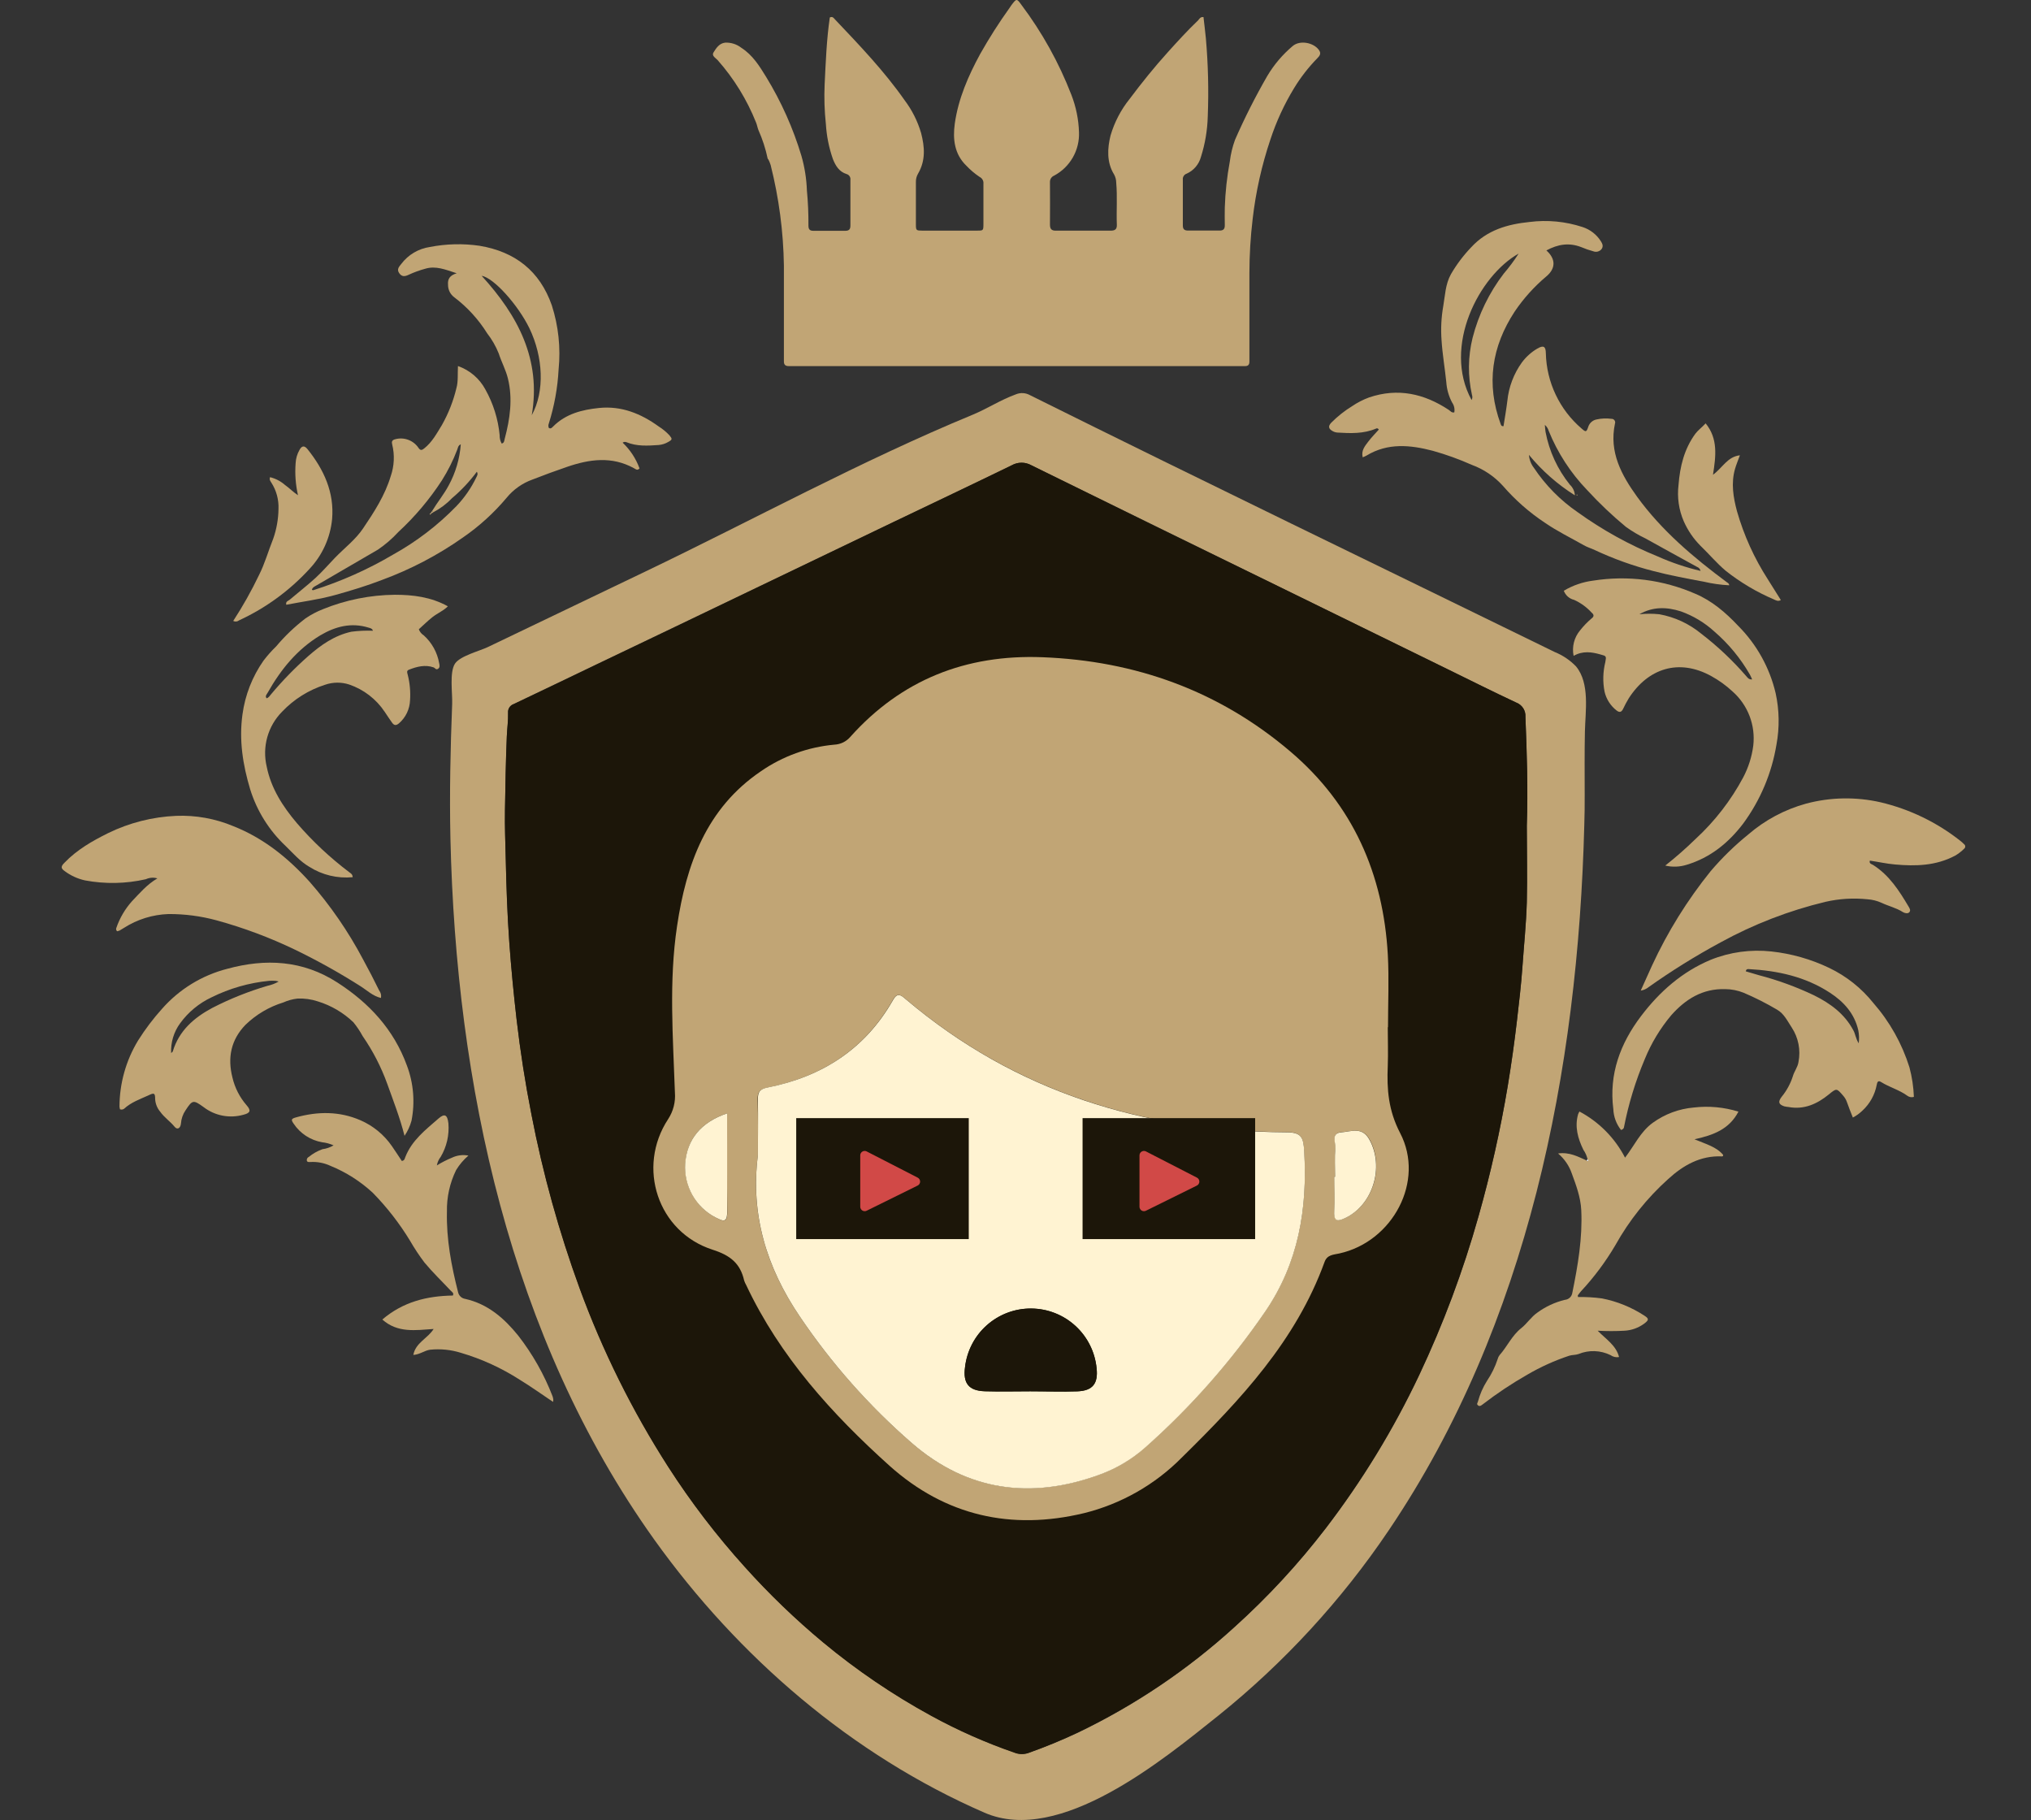 <svg width="125" height="112" viewBox="0 0 125 112" fill="none" xmlns="http://www.w3.org/2000/svg">
    <rect x="0" y="0" width="125" height="112" fill="#333333" stroke="none"/>
    <g clip-path="url(#clip0_1_84313)">
        <path d="M97.531 48.904C97.531 49.524 97.531 50.147 97.507 50.767C97.117 65.889 94.061 81.457 85.471 94.174C82.569 98.477 79.035 102.319 74.99 105.571C71.613 108.267 65.229 113.572 60.592 111.55C52.431 108 45.444 101.978 40.267 94.745C31.358 82.276 28.068 66.689 27.722 51.597C27.661 48.831 27.722 46.068 27.829 43.313C27.855 42.688 27.651 41.367 28.004 40.837C28.319 40.364 29.519 40.061 30.025 39.819L39.701 35.18C46.388 31.975 53.013 28.349 59.866 25.521C60.775 25.144 61.598 24.6 62.526 24.266C62.664 24.209 62.813 24.183 62.963 24.192C63.112 24.201 63.257 24.243 63.388 24.316C74.122 29.651 84.927 34.863 95.692 40.127C96.185 40.327 96.63 40.627 96.999 41.01C97.862 42.054 97.571 43.772 97.545 45.013C97.517 46.298 97.531 47.6 97.531 48.904ZM93.969 50.814C94.047 48.58 93.969 46.347 93.884 44.115C93.897 43.929 93.85 43.744 93.75 43.586C93.65 43.428 93.501 43.307 93.327 43.24C91.907 42.577 90.508 41.874 89.1 41.185L78.666 36.075C73.601 33.597 68.538 31.117 63.478 28.633C63.293 28.529 63.085 28.474 62.873 28.474C62.661 28.474 62.453 28.529 62.268 28.633C59.84 29.817 57.397 30.972 54.961 32.139L41.564 38.563L36.688 40.896C34.998 41.706 33.313 42.52 31.618 43.322C31.508 43.359 31.414 43.432 31.351 43.529C31.288 43.627 31.259 43.742 31.27 43.858C31.285 44.345 31.211 44.828 31.192 45.313C31.128 46.823 31.105 48.336 31.079 49.851C31.062 50.84 31.102 51.829 31.126 52.819C31.164 54.547 31.221 56.272 31.346 57.998C31.46 59.577 31.613 61.148 31.793 62.72C32.021 64.686 32.326 66.639 32.709 68.58C33.414 72.22 34.408 75.798 35.682 79.279C37.091 83.123 38.916 86.801 41.126 90.248C42.529 92.43 44.107 94.494 45.846 96.418C47.339 98.081 48.95 99.633 50.668 101.062C52.733 102.777 54.96 104.289 57.316 105.576C58.96 106.477 60.676 107.237 62.448 107.848C62.717 107.955 63.014 107.962 63.288 107.87C64.326 107.508 65.344 107.093 66.339 106.627C69.853 104.941 73.101 102.751 75.982 100.127C78.031 98.28 79.907 96.25 81.587 94.063C83.834 91.13 85.763 87.968 87.344 84.628C88.828 81.485 90.048 78.223 90.991 74.876C91.741 72.229 92.344 69.543 92.797 66.829C93.02 65.499 93.207 64.164 93.361 62.826C93.488 61.719 93.621 60.613 93.699 59.513C93.791 58.185 93.936 56.859 93.969 55.529C94.007 53.95 93.969 52.381 93.969 50.814Z" fill="#C1A575"/>
        <path d="M74.07 1.051C74.117 1.484 74.176 1.922 74.217 2.363C74.357 3.959 74.396 5.562 74.333 7.163C74.311 8.008 74.17 8.847 73.914 9.653C73.853 9.88 73.743 10.09 73.591 10.269C73.44 10.448 73.25 10.591 73.035 10.687C72.958 10.712 72.892 10.764 72.849 10.833C72.806 10.901 72.788 10.983 72.799 11.063C72.799 12.01 72.799 12.938 72.799 13.875C72.799 14.112 72.903 14.19 73.125 14.188C73.774 14.188 74.422 14.188 75.071 14.188C75.308 14.188 75.386 14.074 75.381 13.857C75.381 13.497 75.369 13.135 75.381 12.775C75.412 11.822 75.516 10.872 75.691 9.934C75.746 9.48 75.853 9.034 76.011 8.604C76.598 7.261 77.26 5.952 77.992 4.682C78.406 3.984 78.934 3.361 79.554 2.838C80.001 2.452 80.844 2.616 81.173 3.075C81.334 3.297 81.22 3.439 81.071 3.589C80.53 4.142 80.054 4.755 79.651 5.416C79.043 6.412 78.552 7.476 78.188 8.585C77.655 10.169 77.289 11.805 77.097 13.466C76.965 14.573 76.898 15.686 76.896 16.801C76.896 18.494 76.896 20.187 76.896 21.881C76.896 22.008 76.896 22.134 76.896 22.259C76.896 22.434 76.82 22.529 76.64 22.529H76.262H48.859C48.75 22.529 48.642 22.529 48.535 22.529C48.329 22.529 48.242 22.432 48.246 22.233C48.246 22.108 48.246 21.98 48.246 21.855C48.246 20.015 48.246 18.179 48.246 16.34C48.214 14.253 47.94 12.178 47.43 10.155C47.393 10.035 47.345 9.92 47.288 9.809C47.288 9.795 47.252 9.785 47.25 9.771C47.122 9.16 46.929 8.565 46.675 7.996C46.62 7.856 46.594 7.688 46.533 7.541C45.971 6.133 45.171 4.833 44.166 3.697C44.04 3.563 43.78 3.43 43.915 3.224C44.078 2.964 44.263 2.668 44.625 2.625C44.987 2.606 45.343 2.719 45.628 2.942C46.32 3.385 46.743 4.064 47.155 4.737C48.084 6.257 48.814 7.89 49.326 9.596C49.524 10.29 49.637 11.005 49.662 11.726C49.73 12.443 49.762 13.163 49.756 13.883C49.756 14.119 49.842 14.207 50.074 14.204C50.722 14.204 51.371 14.204 52.019 14.204C52.256 14.204 52.339 14.112 52.339 13.883C52.339 12.945 52.339 12.008 52.339 11.071C52.35 10.992 52.332 10.912 52.289 10.846C52.245 10.779 52.179 10.731 52.102 10.711C51.643 10.566 51.423 10.195 51.262 9.788C51.018 9.091 50.873 8.364 50.829 7.627C50.742 6.821 50.717 6.01 50.753 5.201C50.822 3.818 50.871 2.436 51.072 1.075C51.252 0.987 51.321 1.125 51.399 1.205C52.902 2.789 54.419 4.372 55.681 6.176C56.135 6.779 56.477 7.459 56.689 8.183C56.914 9.044 56.973 9.88 56.505 10.682C56.413 10.839 56.366 11.017 56.37 11.198C56.37 12.062 56.37 12.926 56.37 13.802C56.37 14.181 56.384 14.19 56.774 14.193C57.892 14.193 59.009 14.193 60.126 14.193C60.512 14.193 60.524 14.193 60.526 13.797C60.526 12.969 60.526 12.14 60.526 11.312C60.536 11.225 60.518 11.138 60.476 11.061C60.433 10.985 60.368 10.924 60.289 10.886C59.992 10.687 59.718 10.455 59.473 10.195C58.737 9.485 58.633 8.552 58.763 7.608C58.98 6.074 59.593 4.67 60.327 3.321C60.877 2.345 61.48 1.399 62.133 0.488C62.176 0.429 62.211 0.367 62.254 0.31C62.562 -0.094 62.574 -0.104 62.858 0.289C64.133 1.984 65.169 3.847 65.935 5.825C66.224 6.564 66.384 7.347 66.408 8.14C66.429 8.683 66.297 9.221 66.027 9.692C65.757 10.163 65.36 10.549 64.881 10.806C64.801 10.838 64.733 10.895 64.686 10.967C64.639 11.04 64.617 11.126 64.621 11.213C64.621 12.079 64.633 12.943 64.621 13.816C64.621 14.088 64.711 14.2 64.995 14.195C66.112 14.195 67.229 14.195 68.347 14.195C68.609 14.195 68.749 14.124 68.737 13.831C68.704 12.969 68.775 12.105 68.699 11.243C68.698 11.068 68.654 10.896 68.571 10.742C68.098 9.984 68.159 9.111 68.347 8.349C68.587 7.522 68.99 6.751 69.53 6.081C70.273 5.089 71.05 4.124 71.883 3.203C72.486 2.535 73.092 1.87 73.743 1.248C73.819 1.158 73.88 1.028 74.07 1.051Z" fill="#C1A575"/>
        <path d="M95.174 15.411C95.758 15.934 95.756 16.519 95.174 17.007C94.428 17.633 93.774 18.359 93.228 19.165C91.808 21.326 91.455 23.634 92.359 26.093C92.383 26.157 92.4 26.235 92.534 26.228C92.615 25.715 92.707 25.194 92.771 24.669C92.857 23.814 93.166 22.998 93.668 22.302C93.924 21.958 94.246 21.669 94.615 21.452C94.991 21.232 95.136 21.308 95.141 21.741C95.162 22.623 95.368 23.491 95.747 24.288C96.125 25.085 96.667 25.794 97.337 26.368C97.605 26.605 97.638 26.605 97.758 26.245C97.797 26.135 97.865 26.037 97.953 25.961C98.041 25.886 98.148 25.834 98.263 25.812C98.563 25.746 98.872 25.733 99.176 25.774C99.213 25.772 99.249 25.779 99.283 25.795C99.316 25.811 99.344 25.834 99.366 25.864C99.388 25.894 99.402 25.928 99.406 25.965C99.411 26.001 99.407 26.038 99.394 26.072C99.025 27.819 99.792 29.23 100.757 30.569C102.275 32.659 104.225 34.304 106.282 35.831C106.339 35.874 106.412 35.893 106.429 36.018C105.901 35.992 105.376 35.918 104.862 35.796C103.827 35.606 102.788 35.41 101.77 35.145C100.527 34.828 99.316 34.394 98.154 33.85C97.929 33.743 97.68 33.672 97.472 33.549C96.667 33.093 95.829 32.685 95.072 32.162C94.119 31.53 93.256 30.771 92.506 29.907C91.98 29.322 91.318 28.875 90.579 28.605C89.802 28.259 89.001 27.97 88.182 27.741C86.804 27.381 85.415 27.239 84.106 28.034C84.029 28.076 83.95 28.112 83.869 28.143C83.765 27.727 84.004 27.452 84.205 27.185C84.406 26.917 84.645 26.678 84.861 26.434C84.802 26.352 84.75 26.349 84.702 26.37C83.928 26.702 83.119 26.669 82.307 26.619C82.2 26.61 82.096 26.576 82.004 26.522C81.767 26.385 81.732 26.228 81.928 26.018C82.317 25.625 82.752 25.28 83.223 24.991C83.546 24.772 83.894 24.593 84.26 24.458C86.032 23.857 87.654 24.221 89.171 25.227C89.27 25.294 89.344 25.416 89.507 25.376C89.526 25.271 89.523 25.163 89.499 25.058C89.476 24.954 89.432 24.855 89.37 24.768C89.163 24.378 89.042 23.949 89.013 23.509C88.925 22.65 88.776 21.8 88.721 20.936C88.67 20.236 88.705 19.532 88.826 18.841C88.941 18.183 88.956 17.49 89.299 16.874C89.647 16.274 90.066 15.718 90.546 15.217C91.521 14.155 92.788 13.797 94.139 13.66C95.236 13.52 96.351 13.627 97.401 13.972C97.867 14.123 98.265 14.432 98.528 14.846C98.625 15.002 98.7 15.163 98.558 15.343C98.499 15.411 98.419 15.459 98.332 15.481C98.243 15.503 98.151 15.498 98.066 15.466C97.81 15.397 97.559 15.31 97.316 15.206C96.57 14.919 95.891 15.026 95.174 15.411ZM104.663 35.133C104.65 35.076 104.624 35.023 104.585 34.98C104.547 34.937 104.498 34.904 104.443 34.884C103.387 34.3 102.327 33.725 101.273 33.135C100.852 32.935 100.45 32.697 100.071 32.425C99.224 31.725 98.426 30.967 97.683 30.158C96.668 29.106 95.865 27.869 95.316 26.515C95.275 26.371 95.192 26.243 95.079 26.146C95.098 26.332 95.1 26.458 95.122 26.581C95.347 27.771 95.862 28.888 96.622 29.831C96.803 30.001 96.912 30.234 96.928 30.482C95.858 29.809 94.903 28.968 94.101 27.992C94.122 28.283 94.228 28.561 94.407 28.792C95.118 29.858 96.026 30.78 97.081 31.507C98.617 32.614 100.279 33.533 102.033 34.245C102.88 34.623 103.761 34.92 104.663 35.133ZM90.57 24.616C90.596 24.57 90.612 24.519 90.616 24.467C90.621 24.414 90.614 24.361 90.596 24.311C90.334 23.15 90.346 21.945 90.632 20.789C90.998 19.357 91.65 18.013 92.549 16.839C92.883 16.449 93.19 16.037 93.467 15.605C91.036 16.971 88.762 21.322 90.57 24.616Z" fill="#C1A575"/>
        <path d="M28.186 22.526C28.91 22.778 29.513 23.294 29.874 23.97C30.359 24.835 30.658 25.792 30.752 26.78C30.745 26.96 30.788 27.139 30.877 27.296C31.038 27.26 31.034 27.113 31.062 27.005C31.389 25.781 31.566 24.543 31.261 23.296C31.133 22.765 30.861 22.273 30.695 21.752C30.517 21.308 30.279 20.892 29.985 20.514C29.452 19.659 28.767 18.908 27.964 18.299C27.842 18.21 27.744 18.094 27.676 17.96C27.609 17.826 27.574 17.677 27.575 17.527C27.545 17.17 27.677 16.95 28.106 16.817C27.395 16.581 26.816 16.344 26.169 16.538C25.826 16.631 25.491 16.753 25.168 16.902C24.917 17.023 24.73 17.047 24.565 16.803C24.399 16.559 24.579 16.398 24.697 16.242C25.123 15.677 25.754 15.303 26.453 15.2C27.463 15.003 28.498 14.977 29.516 15.125C31.706 15.492 33.221 16.675 33.962 18.789C34.371 20.06 34.513 21.401 34.38 22.73C34.321 23.863 34.118 24.983 33.777 26.065C33.742 26.151 33.742 26.247 33.777 26.332C33.9 26.413 33.98 26.309 34.047 26.242C34.825 25.464 35.824 25.213 36.868 25.106C38.243 24.964 39.446 25.452 40.537 26.242C40.781 26.395 41.005 26.579 41.202 26.789C41.384 27.012 41.382 27.052 41.141 27.189C40.955 27.301 40.746 27.368 40.53 27.386C39.865 27.431 39.197 27.476 38.558 27.213C38.52 27.196 38.477 27.19 38.436 27.195C38.394 27.2 38.355 27.216 38.321 27.241C38.787 27.682 39.142 28.225 39.361 28.827C39.223 28.979 39.124 28.87 39.015 28.811C37.649 28.063 36.281 28.254 34.88 28.737C34.171 28.98 33.47 29.237 32.776 29.509C32.15 29.732 31.598 30.121 31.178 30.636C30.393 31.57 29.485 32.394 28.48 33.085C26.943 34.166 25.272 35.041 23.509 35.689C22.562 36.056 21.589 36.349 20.617 36.619C19.644 36.889 18.621 37.022 17.618 37.216C17.57 37.007 17.736 36.979 17.816 36.917C18.349 36.463 18.905 36.035 19.421 35.563C19.843 35.175 20.219 34.737 20.619 34.323C21.201 33.72 21.89 33.204 22.356 32.503C23.033 31.499 23.694 30.482 24.049 29.298C24.266 28.673 24.297 27.998 24.139 27.355C24.096 27.201 24.117 27.08 24.314 27.033C24.58 26.958 24.862 26.968 25.122 27.064C25.381 27.159 25.604 27.334 25.758 27.563C25.881 27.743 25.973 27.701 26.103 27.599C26.598 27.21 26.884 26.666 27.201 26.15C27.604 25.436 27.904 24.669 28.094 23.871C28.207 23.466 28.158 23.016 28.186 22.526ZM26.666 31.521L26.593 31.45C26.917 30.91 27.322 30.425 27.618 29.866C28.042 29.087 28.295 28.226 28.359 27.341C28.186 27.421 28.186 27.561 28.141 27.672C27.889 28.333 27.572 28.968 27.194 29.566C26.438 30.729 25.539 31.794 24.52 32.735C24.142 33.146 23.718 33.513 23.256 33.826L19.469 36.03C19.355 36.096 19.232 36.146 19.194 36.297C19.244 36.312 19.263 36.326 19.277 36.321C20.993 35.779 22.643 35.044 24.193 34.129C25.629 33.332 26.941 32.329 28.087 31.151C28.585 30.631 28.998 30.035 29.31 29.386C29.355 29.289 29.441 29.187 29.348 29.031C28.9 29.633 28.384 30.182 27.81 30.666C27.479 31.013 27.092 31.302 26.666 31.523V31.521ZM32.726 25.554C33.535 24.081 33.436 21.972 32.579 20.192C31.869 18.744 30.383 17.094 29.642 16.971C31.879 19.421 33.32 22.126 32.726 25.556V25.554Z" fill="#C1A575"/>
        <path d="M100.98 60.961C101.233 60.393 101.453 59.901 101.676 59.418C102.636 57.341 103.849 55.39 105.285 53.609C105.987 52.786 106.762 52.029 107.603 51.349C108.631 50.462 109.844 49.816 111.153 49.455C112.654 49.054 114.23 49.026 115.745 49.372C117.531 49.795 119.204 50.602 120.645 51.739C120.729 51.804 120.808 51.874 120.881 51.95C120.903 51.966 120.921 51.988 120.934 52.012C120.946 52.036 120.952 52.063 120.952 52.091C120.952 52.118 120.946 52.145 120.934 52.17C120.921 52.194 120.903 52.215 120.881 52.232C120.717 52.395 120.532 52.538 120.332 52.655C119.149 53.283 117.897 53.313 116.618 53.197C116.105 53.153 115.596 53.036 115.082 52.961C115.023 53.155 115.196 53.174 115.281 53.228C116.273 53.855 116.883 54.807 117.463 55.785C117.527 55.891 117.61 56.021 117.515 56.133C117.421 56.244 117.231 56.196 117.123 56.133C116.711 55.867 116.235 55.763 115.807 55.56C115.531 55.434 115.235 55.36 114.933 55.34C114.071 55.251 113.2 55.303 112.355 55.496C110.102 56.037 107.93 56.876 105.898 57.991C104.363 58.819 102.88 59.741 101.458 60.75C101.32 60.861 101.155 60.934 100.98 60.961Z" fill="#C1A575"/>
        <path d="M23.445 61.413C22.936 61.293 22.588 60.94 22.186 60.689C20.889 59.864 19.545 59.115 18.162 58.445C16.61 57.698 14.993 57.092 13.331 56.637C12.366 56.374 11.369 56.244 10.368 56.249C9.397 56.282 8.453 56.575 7.634 57.098C7.542 57.151 7.454 57.212 7.359 57.264C7.313 57.283 7.266 57.298 7.217 57.309C7.186 57.288 7.163 57.258 7.152 57.222C7.141 57.186 7.142 57.147 7.156 57.113C7.365 56.501 7.695 55.937 8.126 55.456C8.6 54.963 9.026 54.445 9.686 54.054C9.451 53.985 9.199 54.004 8.976 54.106C7.746 54.387 6.471 54.411 5.231 54.178C4.776 54.078 4.348 53.882 3.975 53.602C3.738 53.434 3.738 53.316 3.975 53.084C4.739 52.291 5.676 51.754 6.654 51.269C7.962 50.63 9.387 50.269 10.841 50.206C12.044 50.159 13.243 50.374 14.354 50.838C16.214 51.572 17.727 52.793 19.055 54.263C20.334 55.721 21.438 57.324 22.345 59.039C22.69 59.67 23.021 60.308 23.336 60.952C23.387 61.016 23.423 61.091 23.442 61.171C23.461 61.25 23.462 61.333 23.445 61.413Z" fill="#C1A575"/>
        <path d="M97.709 71.345C97.663 71.134 97.575 70.935 97.451 70.758C97.112 70.062 96.906 69.338 97.126 68.569C97.149 68.51 97.177 68.454 97.209 68.401C98.412 69.04 99.391 70.031 100.016 71.241C100.596 70.486 100.963 69.641 101.728 69.09C102.467 68.556 103.338 68.233 104.246 68.155C105.17 68.046 106.106 68.133 106.994 68.408C106.428 69.494 105.453 69.854 104.291 70.11C105.001 70.41 105.633 70.569 106.054 71.071C106.054 71.142 106.026 71.165 105.983 71.163C104.656 71.102 103.595 71.71 102.67 72.557C101.369 73.725 100.271 75.1 99.42 76.626C98.819 77.647 98.109 78.6 97.301 79.466C97.23 79.547 97.169 79.634 97.105 79.72C97.105 79.72 97.105 79.753 97.121 79.817C97.613 79.808 98.104 79.836 98.591 79.902C99.527 80.084 100.417 80.447 101.214 80.969C101.505 81.156 101.479 81.242 101.183 81.462C100.834 81.716 100.419 81.865 99.988 81.89C99.436 81.921 98.883 81.921 98.331 81.89C98.849 82.42 99.467 82.794 99.647 83.511C99.556 83.528 99.463 83.525 99.374 83.505C99.284 83.485 99.199 83.447 99.124 83.393C98.819 83.243 98.485 83.159 98.145 83.147C97.806 83.135 97.467 83.196 97.152 83.325C96.958 83.393 96.769 83.37 96.579 83.429C95.68 83.727 94.813 84.119 93.995 84.598C93.038 85.144 92.12 85.756 91.247 86.428C91.164 86.492 91.069 86.572 90.963 86.482C90.856 86.392 90.951 86.323 90.963 86.245C91.084 85.798 91.27 85.371 91.517 84.979C91.799 84.562 92.021 84.108 92.177 83.63C92.198 83.543 92.238 83.463 92.293 83.393C92.766 82.861 93.048 82.191 93.623 81.736C93.985 81.45 94.236 81.038 94.622 80.773C95.128 80.404 95.701 80.138 96.31 79.99C96.425 79.981 96.534 79.933 96.618 79.853C96.702 79.774 96.756 79.668 96.771 79.554C97.112 77.876 97.403 76.193 97.32 74.47C97.282 73.679 97.008 72.95 96.74 72.219C96.575 71.738 96.282 71.311 95.893 70.983C96.603 70.886 97.119 71.18 97.647 71.412C97.673 71.43 97.713 71.471 97.723 71.464C97.794 71.416 97.744 71.379 97.709 71.345Z" fill="#C1A575"/>
        <path d="M102.49 53.266C103.141 52.752 103.764 52.205 104.358 51.626C105.54 50.537 106.531 49.257 107.288 47.839C107.608 47.232 107.817 46.573 107.906 45.893C107.979 45.275 107.902 44.648 107.68 44.066C107.458 43.485 107.099 42.965 106.632 42.553C106.237 42.185 105.797 41.867 105.323 41.606C103.318 40.501 101.425 41.133 100.241 42.977C100.111 43.192 99.993 43.414 99.886 43.642C99.787 43.836 99.662 43.852 99.498 43.725C99.125 43.436 98.862 43.027 98.755 42.567C98.637 41.965 98.653 41.345 98.8 40.749C98.869 40.378 98.869 40.371 98.506 40.276C97.96 40.12 97.413 40.039 96.85 40.361C96.793 40.086 96.8 39.801 96.87 39.528C96.939 39.255 97.07 39.002 97.252 38.787C97.463 38.519 97.701 38.273 97.962 38.053C98.121 37.935 98.102 37.817 97.962 37.703C97.659 37.37 97.291 37.101 96.88 36.915C96.737 36.881 96.604 36.812 96.493 36.714C96.382 36.616 96.297 36.492 96.246 36.354C96.798 36.023 97.413 35.812 98.052 35.731C100.177 35.396 102.354 35.675 104.327 36.534C105.361 36.965 106.22 37.706 106.987 38.522C108.12 39.661 108.915 41.091 109.283 42.655C109.511 43.695 109.529 44.77 109.335 45.817C109.046 47.576 108.344 49.242 107.288 50.679C106.386 51.862 105.274 52.774 103.82 53.214C103.39 53.352 102.93 53.37 102.49 53.266ZM100.899 37.8C101.306 37.758 101.716 37.758 102.123 37.8C103.065 37.969 103.949 38.377 104.689 38.984C105.703 39.761 106.636 40.64 107.472 41.606C107.555 41.699 107.631 41.829 107.837 41.81C107.778 41.682 107.749 41.599 107.704 41.523C107.131 40.521 106.392 39.623 105.517 38.868C104.918 38.319 104.214 37.896 103.449 37.623C102.582 37.346 101.728 37.324 100.899 37.8Z" fill="#C1A575"/>
        <path d="M99.768 69.537C99.478 69.172 99.313 68.724 99.294 68.258C99.017 66.093 99.723 64.211 101.006 62.521C102.144 61.02 103.529 59.801 105.285 59.065C106.47 58.588 107.755 58.412 109.025 58.552C110.257 58.686 111.458 59.027 112.576 59.562C113.635 60.068 114.567 60.808 115.3 61.726C116.307 62.877 117.063 64.226 117.52 65.686C117.678 66.279 117.769 66.888 117.792 67.501C117.722 67.522 117.648 67.526 117.576 67.513C117.503 67.499 117.436 67.469 117.378 67.423C116.881 67.063 116.282 66.907 115.771 66.585C115.574 66.46 115.534 66.609 115.503 66.77C115.387 67.373 115.081 67.924 114.63 68.341C114.454 68.513 114.254 68.658 114.036 68.772C113.91 68.453 113.783 68.15 113.679 67.842C113.628 67.69 113.548 67.55 113.442 67.43C113.035 66.957 113.037 66.957 112.552 67.354C111.842 67.932 111.039 68.301 110.083 68.124C109.994 68.116 109.905 68.103 109.818 68.083C109.458 67.963 109.42 67.802 109.655 67.494C109.962 67.12 110.195 66.691 110.343 66.23C110.429 65.922 110.646 65.674 110.691 65.345C110.832 64.615 110.684 63.858 110.277 63.236C110.01 62.833 109.804 62.381 109.371 62.133C108.708 61.741 108.02 61.393 107.311 61.091C106.949 60.947 106.563 60.871 106.173 60.869C104.788 60.829 103.735 61.487 102.859 62.476C102.177 63.287 101.627 64.2 101.228 65.181C100.655 66.535 100.225 67.945 99.945 69.388C99.922 69.44 99.91 69.492 99.768 69.537ZM114.396 64.213C114.431 63.942 114.423 63.667 114.37 63.399C114.133 62.37 113.482 61.65 112.63 61.094C111.11 60.1 109.401 59.73 107.617 59.636C107.546 59.636 107.472 59.636 107.446 59.775C107.711 59.853 107.981 59.936 108.253 60.012C109.422 60.317 110.56 60.733 111.65 61.252C112.649 61.749 113.525 62.386 114.067 63.406C114.19 63.619 114.206 63.908 114.403 64.213H114.396Z" fill="#C1A575"/>
        <path d="M7.383 68.263C7.369 68.213 7.359 68.162 7.354 68.109C7.356 66.673 7.751 65.264 8.495 64.036C8.931 63.342 9.426 62.687 9.975 62.078C11.033 60.876 12.428 60.02 13.979 59.621C16.346 58.973 18.633 59.089 20.759 60.459C22.716 61.719 24.236 63.352 25.043 65.57C25.452 66.653 25.55 67.83 25.327 68.966C25.236 69.298 25.091 69.612 24.898 69.897C24.605 68.749 24.202 67.731 23.835 66.701C23.458 65.657 22.947 64.667 22.316 63.754C22.154 63.455 21.965 63.172 21.75 62.909C21.131 62.316 20.381 61.876 19.561 61.624C19.157 61.49 18.732 61.431 18.306 61.451C18.007 61.485 17.715 61.565 17.44 61.688C16.564 61.957 15.764 62.43 15.106 63.068C14.209 63.996 13.996 65.094 14.306 66.311C14.454 66.943 14.754 67.529 15.18 68.019C15.459 68.339 15.416 68.493 14.974 68.602C14.557 68.718 14.12 68.736 13.695 68.654C13.271 68.572 12.871 68.392 12.529 68.128C11.894 67.669 11.842 67.683 11.414 68.334C11.253 68.573 11.157 68.85 11.137 69.137C11.111 69.435 10.912 69.546 10.746 69.34C10.474 69.004 10.107 68.767 9.859 68.412C9.675 68.196 9.567 67.926 9.549 67.643C9.549 67.253 9.482 67.238 9.137 67.406C8.618 67.643 8.072 67.83 7.641 68.228C7.604 68.255 7.562 68.273 7.516 68.279C7.471 68.285 7.425 68.28 7.383 68.263ZM10.533 64.803C10.585 64.753 10.623 64.734 10.633 64.706C11.018 63.428 11.934 62.632 13.063 62.026C14.152 61.466 15.291 61.011 16.465 60.665C16.706 60.614 16.938 60.525 17.151 60.4C17.085 60.381 17.018 60.367 16.95 60.358C16.824 60.35 16.698 60.35 16.571 60.358C15.336 60.478 14.133 60.822 13.021 61.373C12.251 61.735 11.585 62.285 11.085 62.973C10.697 63.502 10.502 64.148 10.533 64.803Z" fill="#C1A575"/>
        <path d="M21.706 53.981C20.768 54.071 19.828 53.846 19.033 53.34C18.465 53.008 18.046 52.516 17.587 52.069C16.568 51.113 15.813 49.909 15.398 48.575C14.948 47.077 14.702 45.552 14.924 43.959C15.085 42.773 15.527 41.641 16.214 40.66C16.451 40.348 16.711 40.054 16.993 39.782C17.53 39.142 18.137 38.563 18.801 38.056C19.14 37.824 19.505 37.632 19.888 37.483C21.289 36.916 22.785 36.616 24.297 36.601C25.412 36.601 26.52 36.733 27.564 37.311C27.289 37.592 26.92 37.737 26.617 37.976C26.314 38.215 26.058 38.473 25.777 38.724C25.834 38.88 25.941 39.012 26.082 39.1C26.581 39.549 26.914 40.153 27.029 40.814C27.059 40.939 27.086 41.077 26.958 41.159C26.83 41.242 26.776 41.102 26.683 41.069C26.163 40.889 25.658 41.02 25.166 41.214C24.996 41.28 25.071 41.42 25.097 41.536C25.225 42.044 25.272 42.568 25.237 43.091C25.227 43.361 25.162 43.627 25.045 43.872C24.928 44.116 24.762 44.334 24.558 44.511C24.373 44.667 24.25 44.648 24.122 44.461C23.994 44.274 23.817 44.023 23.672 43.798C23.15 43.019 22.387 42.432 21.5 42.127C21.014 41.967 20.489 41.971 20.006 42.139C18.999 42.46 18.09 43.03 17.362 43.796C16.93 44.233 16.616 44.773 16.45 45.365C16.285 45.956 16.273 46.581 16.415 47.178C16.683 48.516 17.405 49.631 18.273 50.656C19.238 51.775 20.32 52.788 21.5 53.678C21.578 53.742 21.696 53.782 21.706 53.981ZM22.953 38.814C22.908 38.674 22.794 38.657 22.697 38.627C21.623 38.291 20.638 38.549 19.71 39.1C18.29 39.955 17.274 41.207 16.47 42.636C16.415 42.733 16.299 42.835 16.408 42.972C16.541 42.932 16.607 42.816 16.685 42.722C17.389 41.881 18.156 41.094 18.979 40.369C19.753 39.69 20.588 39.102 21.625 38.875C22.065 38.818 22.509 38.797 22.953 38.814Z" fill="#C1A575"/>
        <path d="M34.04 86.271C33.33 85.798 32.676 85.324 31.99 84.908C30.868 84.186 29.648 83.628 28.369 83.251C27.757 83.059 27.113 82.994 26.475 83.059C26.129 83.104 25.86 83.348 25.438 83.381C25.58 82.621 26.321 82.373 26.688 81.783C25.578 81.857 24.477 82.044 23.53 81.201C24.806 80.112 26.278 79.75 27.871 79.726C27.954 79.573 27.817 79.506 27.736 79.421C27.199 78.848 26.629 78.302 26.127 77.698C25.803 77.27 25.507 76.823 25.239 76.358C24.589 75.288 23.819 74.296 22.943 73.402C22.182 72.698 21.3 72.136 20.34 71.745C19.952 71.564 19.526 71.483 19.099 71.508C19.014 71.508 18.908 71.53 18.882 71.414C18.876 71.368 18.886 71.323 18.908 71.283C18.931 71.243 18.965 71.212 19.007 71.194C19.258 70.99 19.541 70.829 19.845 70.72C20.087 70.689 20.321 70.608 20.531 70.483C20.306 70.384 20.066 70.319 19.821 70.292C19.47 70.23 19.134 70.098 18.834 69.903C18.535 69.708 18.278 69.455 18.079 69.158C17.897 68.902 17.921 68.846 18.224 68.76C19.561 68.389 20.894 68.379 22.181 68.938C22.962 69.276 23.633 69.826 24.117 70.526C24.33 70.831 24.529 71.144 24.73 71.444C24.901 71.421 24.91 71.29 24.944 71.208C25.343 70.178 26.191 69.529 26.977 68.841C27.372 68.495 27.533 68.604 27.597 69.122C27.658 69.844 27.493 70.568 27.123 71.191C27.002 71.345 26.921 71.526 26.887 71.719C27.18 71.536 27.488 71.377 27.808 71.246C28.125 71.093 28.484 71.046 28.83 71.113C28.53 71.368 28.274 71.671 28.07 72.008C27.682 72.803 27.489 73.679 27.507 74.564C27.467 76.249 27.779 77.892 28.193 79.52C28.216 79.626 28.27 79.722 28.349 79.795C28.428 79.869 28.527 79.916 28.634 79.932C30.028 80.245 31.036 81.128 31.893 82.19C32.776 83.324 33.489 84.582 34.007 85.923C34.031 85.99 34.047 86.06 34.054 86.131C34.054 86.178 34.049 86.225 34.04 86.271Z" fill="#C1A575"/>
        <path d="M104.975 26.053C105.747 27 105.607 28.07 105.427 29.218C106.019 28.783 106.315 28.106 107.084 28.018C106.971 28.328 106.862 28.586 106.784 28.854C106.53 29.734 106.677 30.608 106.904 31.457C107.327 32.938 107.965 34.348 108.798 35.642C109.061 36.068 109.331 36.489 109.603 36.925C109.432 37.029 109.3 36.944 109.16 36.88C108.105 36.429 107.114 35.84 106.213 35.128C105.652 34.655 105.179 34.087 104.649 33.578C104.223 33.147 103.879 32.643 103.633 32.089C103.325 31.383 103.213 30.608 103.307 29.843C103.394 28.712 103.655 27.625 104.35 26.681C104.523 26.458 104.753 26.295 104.975 26.053Z" fill="#C1A575"/>
        <path d="M14.354 38.212C14.944 37.306 15.475 36.362 15.942 35.386C16.302 34.676 16.517 33.895 16.815 33.154C17.022 32.564 17.132 31.945 17.14 31.32C17.164 30.747 17.01 30.18 16.699 29.698C16.645 29.606 16.562 29.53 16.621 29.365C16.958 29.448 17.271 29.61 17.533 29.838C17.802 30.03 18.037 30.274 18.34 30.477C18.193 29.828 18.144 29.161 18.195 28.498C18.21 28.214 18.291 27.936 18.432 27.689C18.576 27.421 18.737 27.405 18.927 27.642C19.935 28.898 20.584 30.304 20.439 31.952C20.327 33.089 19.844 34.158 19.064 34.993C17.839 36.334 16.36 37.416 14.711 38.177C14.661 38.217 14.601 38.241 14.538 38.247C14.474 38.254 14.41 38.241 14.354 38.212Z" fill="#C1A575"/>
        <path d="M93.969 50.814C93.969 52.381 94.007 53.95 93.969 55.517C93.929 56.847 93.791 58.173 93.699 59.501C93.621 60.613 93.488 61.719 93.361 62.815C93.203 64.153 93.015 65.487 92.797 66.817C92.344 69.531 91.741 72.217 90.991 74.865C90.048 78.211 88.828 81.473 87.344 84.617C85.763 87.956 83.834 91.118 81.587 94.051C79.907 96.238 78.031 98.268 75.982 100.115C73.101 102.74 69.853 104.929 66.339 106.615C65.341 107.09 64.32 107.512 63.279 107.882C63.005 107.974 62.707 107.966 62.438 107.86C60.667 107.248 58.95 106.488 57.307 105.588C54.95 104.301 52.724 102.789 50.658 101.074C48.94 99.645 47.329 98.093 45.837 96.43C44.098 94.505 42.519 92.442 41.117 90.26C38.907 86.813 37.081 83.135 35.673 79.291C34.402 75.808 33.411 72.23 32.709 68.59C32.326 66.649 32.021 64.695 31.793 62.729C31.613 61.158 31.46 59.586 31.346 58.007C31.221 56.282 31.164 54.556 31.126 52.828C31.102 51.839 31.062 50.849 31.079 49.86C31.105 48.345 31.128 46.833 31.192 45.323C31.211 44.849 31.285 44.355 31.27 43.867C31.259 43.752 31.288 43.636 31.351 43.539C31.414 43.442 31.508 43.369 31.618 43.332C33.313 42.53 34.998 41.715 36.688 40.906L41.564 38.574L54.961 32.139C57.397 30.972 59.84 29.814 62.268 28.633C62.453 28.529 62.661 28.474 62.873 28.474C63.085 28.474 63.293 28.529 63.478 28.633C68.527 31.128 73.59 33.608 78.666 36.075L89.1 41.185C90.508 41.874 91.907 42.577 93.327 43.24C93.501 43.307 93.65 43.428 93.75 43.586C93.85 43.744 93.897 43.929 93.884 44.115C93.976 46.34 94.047 48.58 93.969 50.814Z" fill="#1C1609"/>
        <path d="M97.709 71.345C97.744 71.378 97.794 71.416 97.723 71.459C97.723 71.459 97.673 71.426 97.647 71.407L97.709 71.345Z" fill="white"/>
        <path d="M97.093 30.465C97.081 30.465 97.069 30.493 97.058 30.493C97.046 30.493 97.036 30.472 97.027 30.46C97.018 30.449 97.05 30.432 97.062 30.432C97.074 30.432 97.083 30.453 97.093 30.465Z" fill="#C1A575"/>
        <path d="M26.499 31.576C26.532 31.535 26.563 31.493 26.593 31.452L26.667 31.523L26.534 31.609L26.499 31.576Z" fill="#C1A575"/>
        <path d="M26.533 31.608C26.51 31.653 26.489 31.704 26.437 31.636C26.456 31.614 26.478 31.594 26.5 31.575L26.533 31.608Z" fill="#C1A575"/>
        <path d="M85.412 63.21C85.412 64.005 85.441 64.8 85.412 65.594C85.348 67.033 85.448 68.332 86.174 69.729C87.715 72.687 85.715 76.41 82.434 77.135C82.063 77.218 81.684 77.208 81.521 77.66C79.76 82.515 76.332 86.158 72.749 89.682C71.091 91.364 69.001 92.553 66.708 93.119C62.235 94.191 58.187 93.278 54.753 90.207C51.202 87.014 48 83.483 45.926 79.083C45.874 78.993 45.831 78.898 45.799 78.799C45.562 77.748 44.947 77.251 43.858 76.905C40.48 75.819 39.173 71.835 41.121 68.869C41.439 68.384 41.586 67.807 41.538 67.229C41.422 63.813 41.159 60.389 41.671 56.985C42.236 53.198 43.469 49.74 46.831 47.462C48.171 46.536 49.729 45.972 51.352 45.825C51.538 45.816 51.721 45.77 51.889 45.689C52.057 45.607 52.207 45.492 52.329 45.351C55.48 41.827 59.458 40.267 64.14 40.444C69.88 40.662 75.028 42.513 79.417 46.248C83.263 49.517 85.138 53.775 85.415 58.762C85.495 60.244 85.426 61.733 85.426 63.217L85.412 63.21ZM46.646 71.087C46.173 74.73 47.172 77.987 49.209 80.991C51.161 83.886 53.486 86.512 56.123 88.802C59.532 91.753 63.444 92.276 67.646 90.747C68.691 90.373 69.655 89.801 70.486 89.064C73.28 86.587 75.76 83.776 77.871 80.695C79.916 77.689 80.475 74.38 80.264 70.832C80.212 69.975 80.101 69.677 79.149 69.669C70.413 69.617 62.486 67.198 55.73 61.47C55.418 61.208 55.217 61.066 54.954 61.534C53.238 64.566 50.582 66.261 47.221 66.933C46.748 67.028 46.615 67.217 46.627 67.676C46.665 68.805 46.646 69.946 46.646 71.087ZM44.752 68.514C43.119 69.061 42.274 70.14 42.18 71.61C42.135 72.285 42.289 72.958 42.622 73.546C42.954 74.135 43.451 74.614 44.052 74.924C44.407 75.094 44.762 75.353 44.762 74.614C44.741 72.614 44.752 70.621 44.752 68.514ZM82.169 72.415H82.127C82.127 73.104 82.158 73.797 82.127 74.484C82.091 75.094 82.243 75.218 82.813 74.943C84.513 74.126 85.211 71.819 84.304 70.143C83.855 69.312 83.19 69.634 82.584 69.669C81.897 69.717 82.224 70.297 82.193 70.645C82.134 71.236 82.169 71.826 82.169 72.415Z" fill="#C1A575"/>
        <path d="M46.646 71.087C46.646 69.946 46.665 68.805 46.646 67.667C46.634 67.208 46.755 67.018 47.24 66.924C50.592 66.261 53.248 64.557 54.959 61.544C55.222 61.07 55.432 61.217 55.735 61.48C62.491 67.208 70.41 69.627 79.154 69.679C80.101 69.679 80.217 69.984 80.269 70.841C80.475 74.391 79.921 77.705 77.876 80.704C75.765 83.785 73.285 86.596 70.491 89.074C69.66 89.811 68.696 90.382 67.651 90.757C63.449 92.286 59.537 91.763 56.128 88.811C53.491 86.522 51.166 83.896 49.214 81C47.172 77.987 46.18 74.73 46.646 71.087ZM63.407 85.618C64.372 85.618 65.34 85.646 66.306 85.618C67.272 85.59 67.594 85.128 67.49 84.198C67.392 83.197 66.927 82.267 66.184 81.588C65.442 80.909 64.475 80.53 63.469 80.522C62.463 80.514 61.49 80.879 60.737 81.547C59.984 82.214 59.505 83.137 59.392 84.136C59.262 85.121 59.617 85.58 60.609 85.613C61.541 85.644 62.474 85.618 63.407 85.618ZM54.355 70.621V70.609C53.631 70.609 52.907 70.583 52.182 70.609C50.933 70.663 50.578 71.291 51.236 72.332C51.425 72.63 51.347 72.924 51.439 73.21C51.697 74.008 52.232 74.519 53.063 74.607C53.851 74.69 54.656 74.37 54.819 73.627C55.056 72.545 55.674 72.524 56.512 72.573C57.141 72.609 57.6 72.278 57.615 71.608C57.629 70.938 57.141 70.644 56.526 70.623C55.804 70.602 55.08 70.621 54.355 70.621ZM73.703 74.645C73.88 74.597 74.084 74.557 74.276 74.486C74.986 74.223 76.115 72.181 75.971 71.442C75.949 71.232 75.853 71.037 75.699 70.893C75.545 70.749 75.343 70.666 75.133 70.659C73.447 70.553 71.757 70.558 70.072 70.673C69.958 70.677 69.846 70.704 69.743 70.751C69.639 70.8 69.547 70.868 69.47 70.953C69.394 71.037 69.335 71.136 69.298 71.244C69.261 71.352 69.245 71.466 69.253 71.579C69.253 72.145 69.589 72.467 70.124 72.564C70.363 72.603 70.606 72.61 70.846 72.585C71.402 72.545 71.793 72.6 71.918 73.314C72.074 74.209 72.815 74.557 73.703 74.647V74.645Z" fill="#FFF3D2"/>
        <path d="M44.753 68.514C44.753 70.621 44.753 72.616 44.753 74.611C44.753 75.35 44.4 75.085 44.042 74.921C43.442 74.611 42.945 74.132 42.612 73.544C42.28 72.955 42.126 72.282 42.17 71.608C42.274 70.14 43.119 69.063 44.753 68.514Z" fill="#FFF3D2"/>
        <path d="M82.169 72.415C82.169 71.826 82.134 71.231 82.184 70.654C82.215 70.306 81.888 69.726 82.574 69.679C83.18 69.634 83.845 69.312 84.295 70.152C85.202 71.828 84.503 74.136 82.804 74.952C82.233 75.227 82.082 75.104 82.117 74.493C82.158 73.807 82.117 73.113 82.117 72.424L82.169 72.415Z" fill="#FFF3D2"/>
        <path d="M63.407 85.618C62.474 85.618 61.542 85.644 60.611 85.618C59.62 85.585 59.265 85.126 59.395 84.141C59.508 83.141 59.987 82.219 60.739 81.552C61.492 80.884 62.465 80.519 63.471 80.527C64.477 80.534 65.445 80.914 66.187 81.593C66.93 82.272 67.394 83.201 67.492 84.202C67.594 85.128 67.241 85.582 66.309 85.623C65.376 85.663 64.373 85.618 63.407 85.618Z" fill="#1C1609"/>
        <path d="M59.624 68.808H49.004V76.252H59.624V68.808Z" fill="#1C1609"/>
        <path d="M77.249 68.808H66.628V76.252H77.249V68.808Z" fill="#1C1609"/>
        <path d="M52.945 71.115V74.27C52.946 74.316 52.959 74.36 52.983 74.399C53.006 74.438 53.038 74.471 53.077 74.495C53.116 74.518 53.16 74.532 53.206 74.534C53.251 74.536 53.297 74.527 53.337 74.507L56.478 72.957C56.524 72.934 56.562 72.9 56.589 72.856C56.615 72.813 56.63 72.764 56.63 72.713C56.63 72.662 56.615 72.613 56.589 72.57C56.562 72.526 56.524 72.492 56.478 72.469L53.337 70.855C53.295 70.834 53.247 70.824 53.2 70.827C53.152 70.83 53.106 70.845 53.066 70.872C53.026 70.898 52.994 70.934 52.973 70.977C52.951 71.02 52.942 71.068 52.945 71.115Z" fill="#D14947"/>
        <path d="M70.131 71.115V74.271C70.133 74.316 70.146 74.361 70.169 74.4C70.192 74.44 70.225 74.473 70.264 74.496C70.304 74.52 70.348 74.533 70.394 74.535C70.44 74.537 70.485 74.527 70.526 74.507L73.665 72.957C73.71 72.934 73.749 72.9 73.775 72.856C73.802 72.814 73.816 72.764 73.816 72.713C73.816 72.662 73.802 72.613 73.775 72.57C73.749 72.527 73.71 72.492 73.665 72.469L70.526 70.855C70.483 70.834 70.436 70.824 70.388 70.827C70.34 70.831 70.294 70.846 70.254 70.872C70.214 70.898 70.182 70.935 70.16 70.977C70.139 71.02 70.129 71.068 70.131 71.115Z" fill="#D14947"/>
    </g>
    <defs>
        <clipPath id="clip0_1_84313">
            <rect width="117.165" height="112" fill="white" transform="translate(3.788)"/>
        </clipPath>
    </defs>
</svg>
